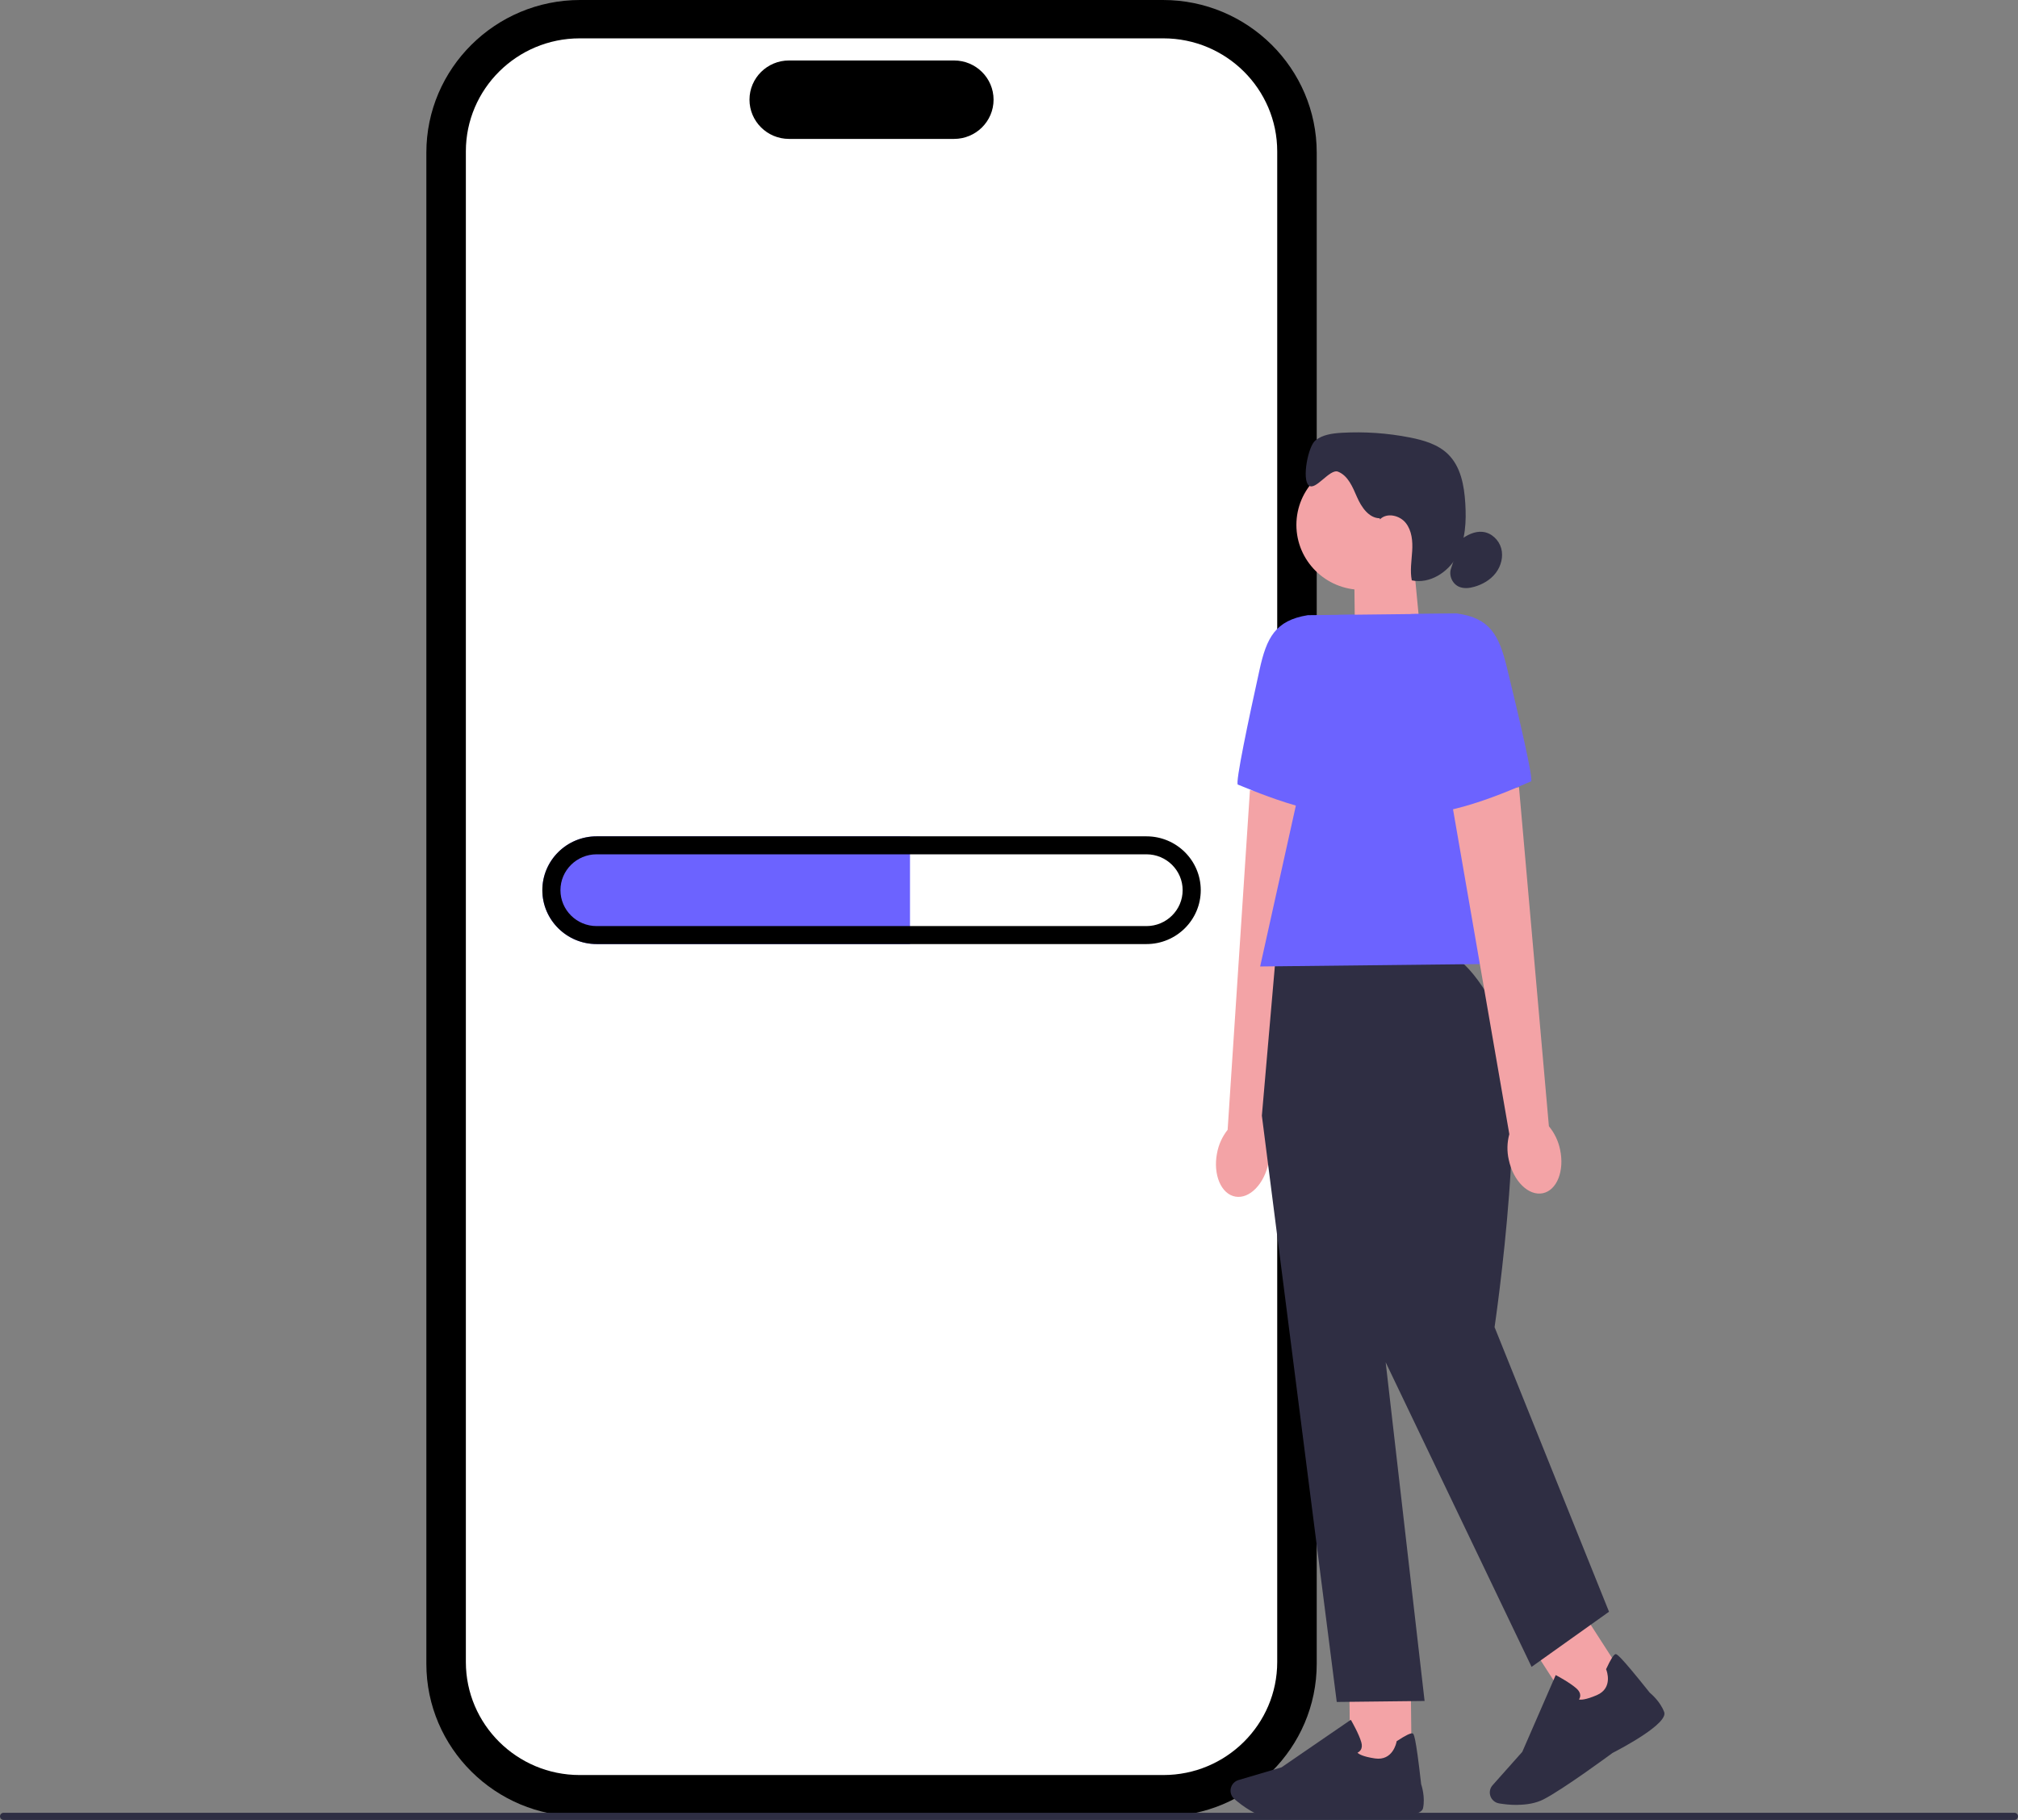 <svg width="102" height="92" viewBox="0 0 102 92" fill="none" xmlns="http://www.w3.org/2000/svg">
<rect x="0" y="0" width="102" height="92" fill="#808080" stroke="none"/>
<g clip-path="url(#clip0_2091_2727)">
<path d="M58.783 91.82H29.321C25.036 91.82 21.55 88.359 21.55 84.104V7.716C21.55 3.461 25.036 0 29.321 0H58.783C63.068 0 66.554 3.461 66.554 7.716V84.104C66.554 88.359 63.068 91.82 58.783 91.82Z" fill="black"/>
<path d="M58.804 89.731H29.3C26.128 89.731 23.547 87.168 23.547 84.019V7.651C23.547 4.502 26.128 1.939 29.3 1.939H58.804C61.976 1.939 64.557 4.502 64.557 7.651V84.019C64.557 87.168 61.976 89.731 58.804 89.731Z" fill="white"/>
<path d="M48.223 7.022H39.88C38.778 7.022 37.883 6.133 37.883 5.039C37.883 3.946 38.778 3.057 39.88 3.057H48.223C49.325 3.057 50.22 3.946 50.22 5.039C50.22 6.133 49.325 7.022 48.223 7.022Z" fill="black"/>
<path d="M45.996 42.278V47.724H30.156C28.644 47.724 27.413 46.503 27.413 45C27.413 43.498 28.644 42.278 30.156 42.278H45.996Z" fill="#6C63FF"/>
<path d="M57.949 42.278H30.156C28.644 42.278 27.413 43.499 27.413 45C27.413 46.501 28.644 47.724 30.156 47.724H57.949C59.462 47.724 60.692 46.503 60.692 45C60.692 43.498 59.462 42.278 57.949 42.278ZM57.949 46.815H30.156C29.149 46.815 28.328 46.002 28.328 45C28.328 43.999 29.149 43.187 30.156 43.187H57.949C58.957 43.187 59.777 44.001 59.777 45C59.777 46 58.957 46.815 57.949 46.815Z" fill="black"/>
<path d="M102 91.82C102 91.92 101.919 92 101.818 92H0.182C0.081 92 0 91.92 0 91.82C0 91.72 0.081 91.639 0.182 91.639H101.818C101.919 91.639 102 91.72 102 91.82Z" fill="#2E2E43"/>
<path d="M80.104 81.672L77.487 83.334L79.86 87.019L82.477 85.358L80.104 81.672Z" fill="#F3A3A6"/>
<path d="M71.804 32.127L68.498 33.248L68.446 28.508L71.455 28.475L71.804 32.127Z" fill="#F3A3A6"/>
<path d="M68.832 29.817C70.658 29.817 72.138 28.347 72.138 26.535C72.138 24.722 70.658 23.252 68.832 23.252C67.007 23.252 65.526 24.722 65.526 26.535C65.526 28.347 67.007 29.817 68.832 29.817Z" fill="#F3A3A6"/>
<path d="M69.738 26.2C69.185 26.189 68.815 25.639 68.593 25.134C68.372 24.631 68.145 24.049 67.631 23.844C67.21 23.678 66.484 24.841 66.148 24.538C65.799 24.222 66.117 22.567 66.482 22.269C66.847 21.971 67.347 21.907 67.817 21.878C68.969 21.813 70.127 21.892 71.259 22.115C71.957 22.251 72.68 22.462 73.188 22.957C73.834 23.585 74.008 24.543 74.063 25.438C74.121 26.354 74.076 27.315 73.637 28.123C73.196 28.931 72.264 29.532 71.359 29.338C71.263 28.852 71.349 28.354 71.379 27.857C71.41 27.363 71.365 26.83 71.057 26.439C70.749 26.048 70.099 25.9 69.75 26.253" fill="#2F2E43"/>
<path d="M73.817 27.292C74.145 27.048 74.537 26.842 74.944 26.887C75.385 26.934 75.76 27.292 75.878 27.716C75.995 28.14 75.873 28.61 75.606 28.961C75.339 29.312 74.938 29.546 74.511 29.665C74.264 29.735 73.994 29.764 73.756 29.665C73.406 29.52 73.214 29.082 73.347 28.729" fill="#2F2E43"/>
<path d="M61.514 58.301C61.307 59.381 61.721 60.362 62.441 60.491C63.159 60.62 63.911 59.847 64.12 58.767C64.21 58.337 64.19 57.892 64.062 57.469L66.605 40.541L63.179 39.941L62.051 57.112C61.775 57.463 61.591 57.871 61.514 58.305V58.301Z" fill="#F3A3A6"/>
<path d="M68.438 31.073L66.103 31.098C64.456 31.363 64.018 32.243 63.663 33.861C63.118 36.329 62.422 39.617 62.569 39.663C62.802 39.738 66.794 41.55 68.816 41.101L68.439 31.073H68.438Z" fill="#6C63FF"/>
<path d="M71.304 84.877L68.198 84.911L68.248 89.285L71.353 89.251L71.304 84.877Z" fill="#F3A3A6"/>
<path d="M65.244 91.968C64.916 91.973 64.628 91.968 64.408 91.95C63.581 91.885 62.789 91.288 62.388 90.94C62.208 90.784 62.149 90.529 62.239 90.311C62.303 90.155 62.434 90.035 62.599 89.985L64.773 89.343L68.277 86.939L68.317 87.009C68.332 87.035 68.686 87.651 68.806 88.069C68.852 88.228 68.843 88.36 68.776 88.463C68.73 88.534 68.666 88.577 68.614 88.603C68.678 88.668 68.88 88.801 69.499 88.892C70.399 89.025 70.581 88.095 70.587 88.056L70.593 88.024L70.619 88.006C71.044 87.725 71.305 87.6 71.397 87.626C71.455 87.641 71.548 87.669 71.832 90.19C71.858 90.269 72.044 90.847 71.928 91.405C71.803 92.011 69.14 91.83 68.609 91.789C68.594 91.791 66.605 91.954 65.241 91.968H65.246H65.244Z" fill="#2F2E43"/>
<path d="M76.712 91.241C76.347 91.246 76.012 91.205 75.772 91.165C75.537 91.126 75.351 90.943 75.311 90.71C75.281 90.541 75.331 90.373 75.443 90.246L76.944 88.559L78.634 84.678L78.706 84.716C78.732 84.729 79.36 85.067 79.687 85.358C79.81 85.469 79.873 85.585 79.873 85.709C79.873 85.794 79.841 85.864 79.809 85.911C79.899 85.932 80.14 85.938 80.714 85.691C81.548 85.331 81.206 84.446 81.191 84.411L81.179 84.381L81.193 84.354C81.405 83.893 81.56 83.648 81.65 83.621C81.708 83.606 81.801 83.577 83.386 85.567C83.451 85.62 83.917 86.012 84.116 86.546C84.331 87.126 81.98 88.371 81.504 88.615C81.49 88.627 79.032 90.44 78.022 90.959C77.621 91.165 77.144 91.234 76.709 91.237L76.713 91.241H76.712Z" fill="#2F2E43"/>
<path d="M73.176 48.261L64.48 48.357L63.781 56.397L67.566 86.037L72.006 85.987L70.039 68.866L77.414 84.263L81.328 81.476L75.543 67.089C75.543 67.089 77.412 54.481 75.798 51.364C74.186 48.246 73.177 48.257 73.177 48.257V48.261H73.176Z" fill="#2F2E43"/>
<path d="M77.505 48.704L63.694 48.857L67.639 31.083L73.658 31.015L77.505 48.704Z" fill="#6C63FF"/>
<path d="M78.854 58.11C79.086 59.187 78.694 60.176 77.978 60.32C77.261 60.465 76.492 59.71 76.262 58.633C76.163 58.204 76.172 57.759 76.289 57.333L73.366 40.464L76.777 39.788L78.289 56.932C78.573 57.277 78.767 57.681 78.854 58.113V58.11Z" fill="#F3A3A6"/>
<path d="M71.325 31.041L73.659 31.015C75.311 31.245 75.769 32.115 76.162 33.725C76.762 36.18 77.529 39.45 77.386 39.5C77.153 39.579 73.204 41.479 71.174 41.076L71.328 31.041H71.325Z" fill="#6C63FF"/>
</g>
<defs>
<clipPath id="clip0_2091_2727">
<rect width="102" height="92" fill="white"/>
</clipPath>
</defs>
</svg>
